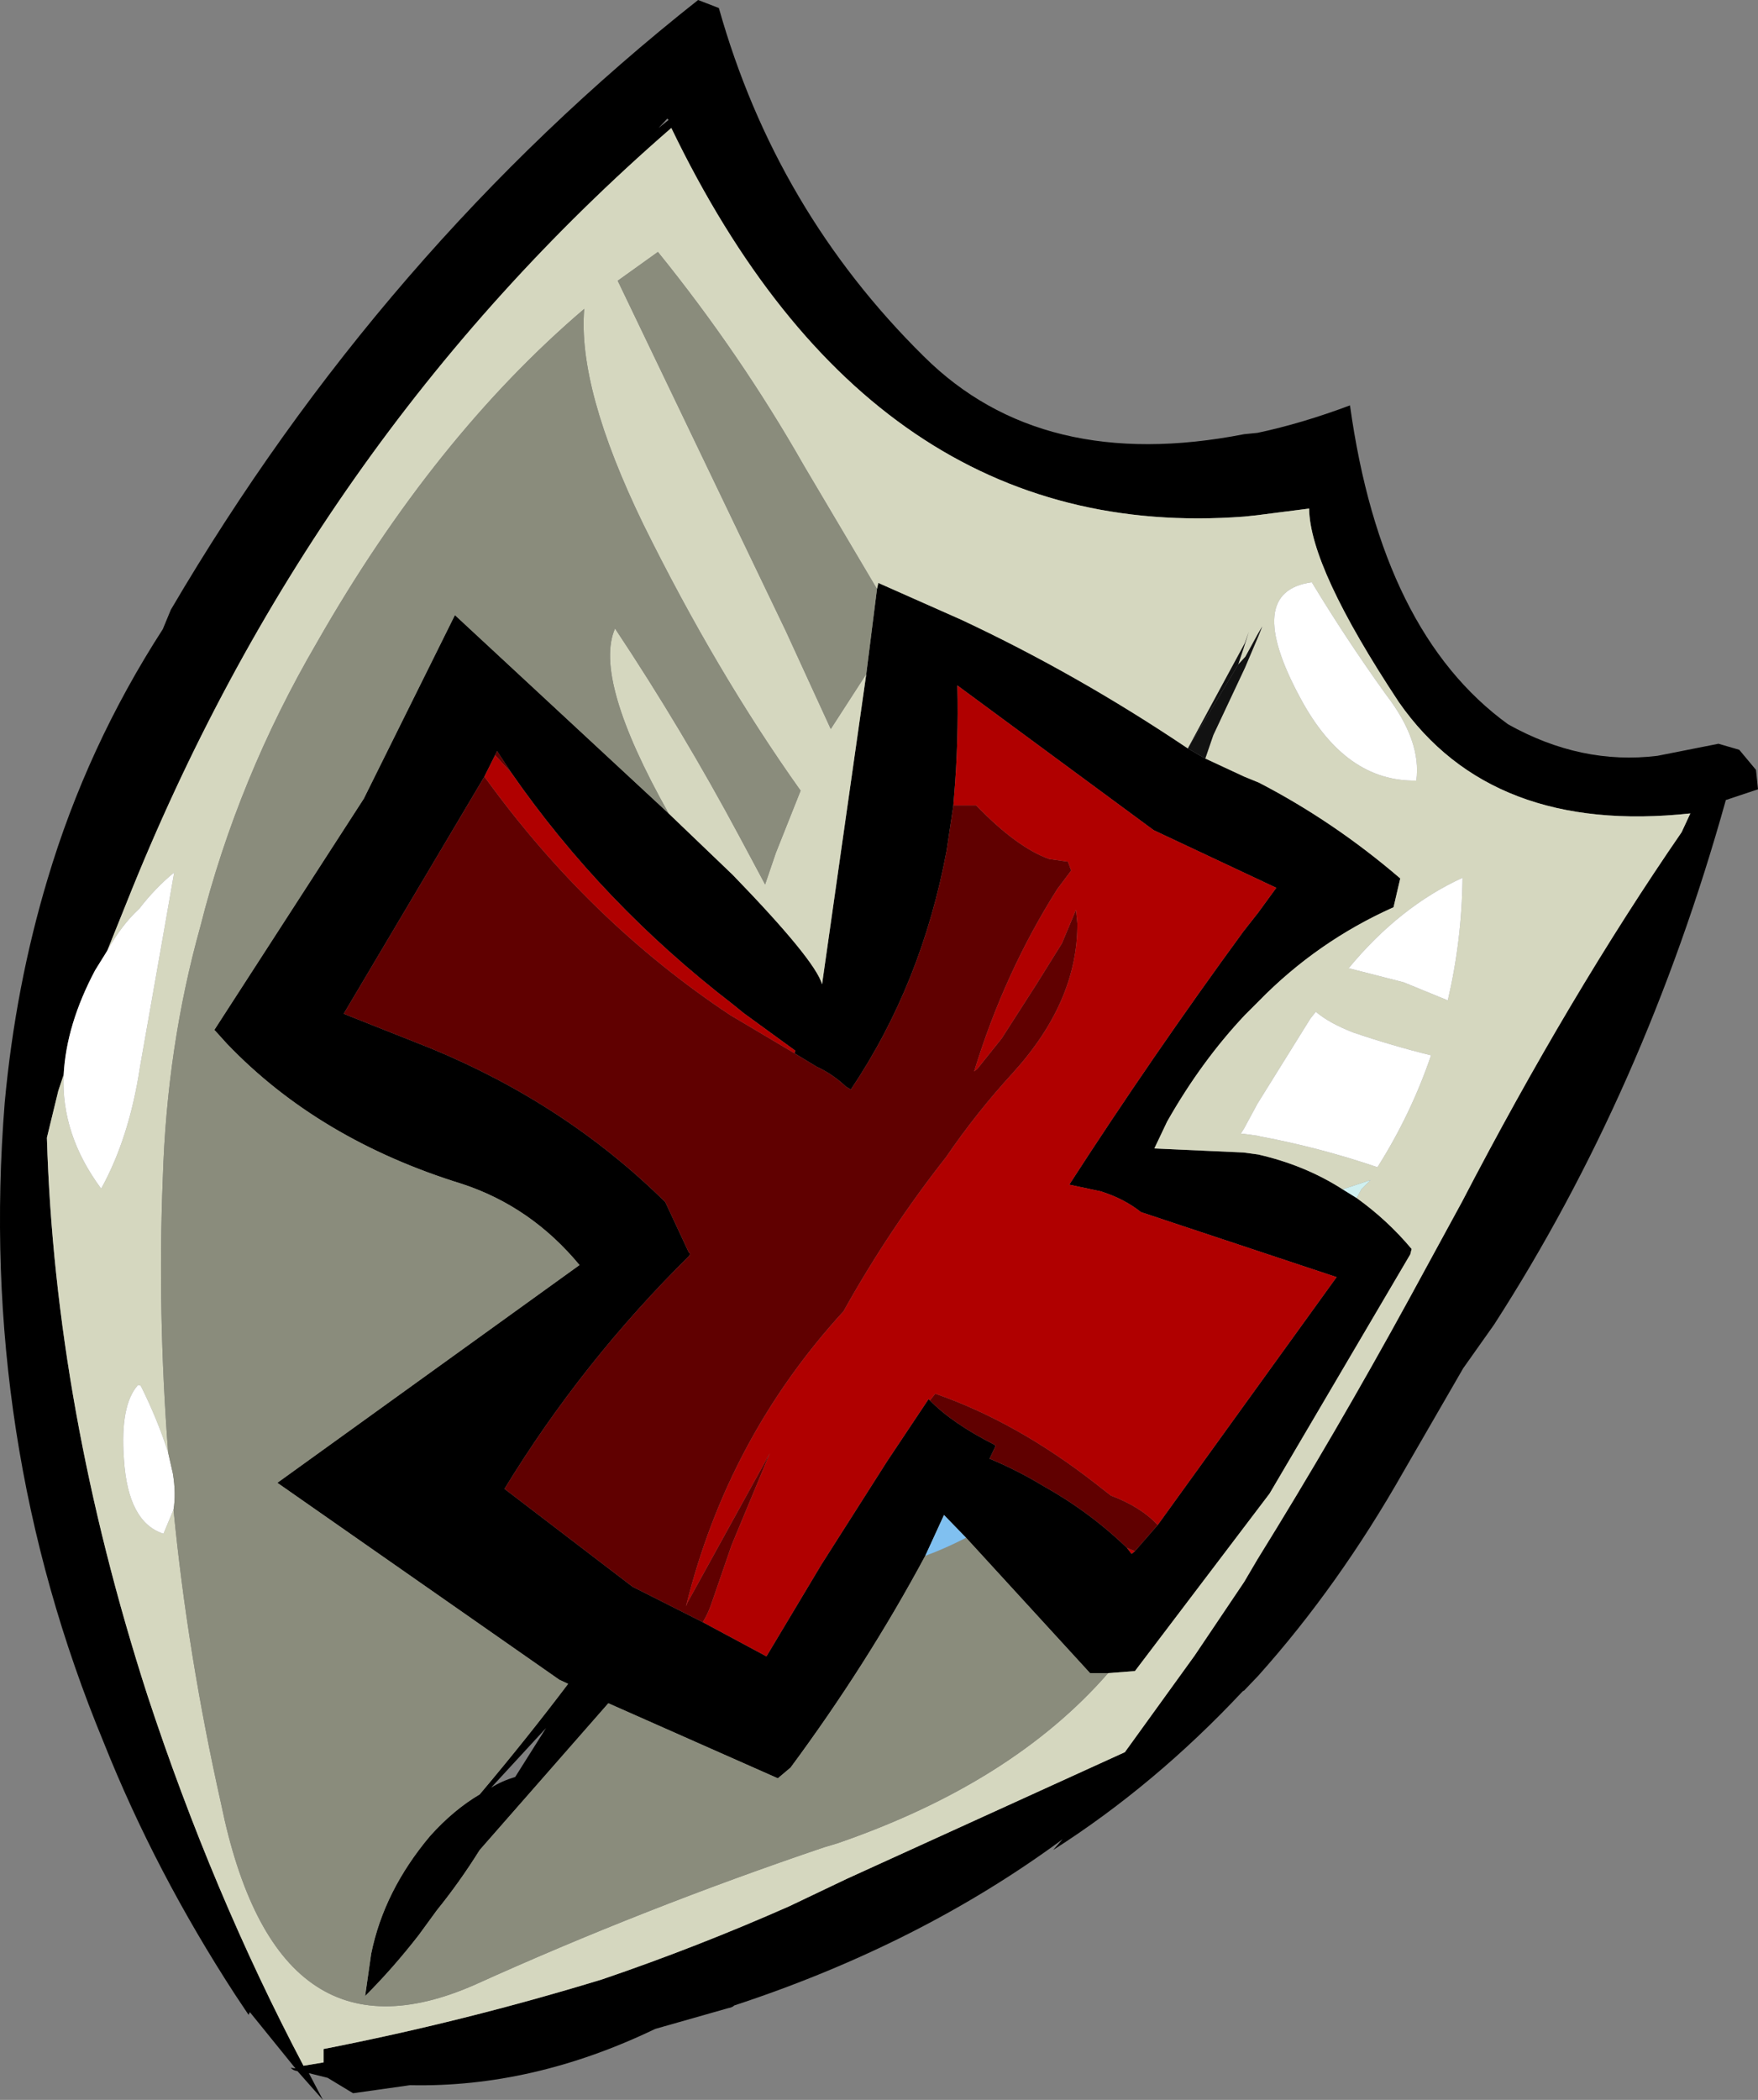 <?xml version="1.0" encoding="UTF-8" standalone="no"?>
<svg xmlns:ffdec="https://www.free-decompiler.com/flash" xmlns:xlink="http://www.w3.org/1999/xlink" ffdec:objectType="frame" height="156.7px" width="131.2px" xmlns="http://www.w3.org/2000/svg">
  <rect width="100%" height="100%" fill="#808080" stroke="none"/>
  <g transform="matrix(1.0, 0.0, 0.0, 1.0, 63.75, 378.9)">
    <use ffdec:characterId="320" height="156.7" transform="matrix(1.0, 0.0, 0.0, 1.0, -63.75, -378.9)" width="131.2" xlink:href="#shape0"/>
  </g>
  <defs>
    <g id="shape0" transform="matrix(1.0, 0.0, 0.0, 1.0, 63.75, 378.9)">
      <path d="M37.0 -348.65 Q39.35 -331.7 48.8 -324.85 54.25 -321.8 59.95 -322.5 L64.5 -323.4 66.05 -322.95 67.3 -321.45 67.45 -320.0 65.05 -319.2 Q59.0 -297.5 47.75 -280.05 L45.45 -276.8 41.0 -269.1 Q36.15 -260.55 30.15 -253.85 L29.1 -252.75 29.0 -252.7 Q22.45 -245.7 14.85 -240.85 L15.55 -241.65 Q4.9 -233.8 -8.95 -229.25 -9.1 -229.1 -9.4 -229.05 L-14.85 -227.5 Q-24.0 -223.1 -33.15 -223.3 L-37.4 -222.7 -39.3 -223.85 -40.7 -224.2 -39.65 -222.2 -41.55 -224.35 Q-41.9 -224.4 -42.05 -224.6 L-41.7 -224.55 -45.1 -228.75 -45.2 -228.55 -46.2 -230.05 Q-52.15 -239.2 -56.0 -248.85 -65.4 -271.55 -63.4 -296.6 -62.6 -305.3 -60.2 -313.3 -57.25 -323.2 -51.6 -331.95 L-51.0 -333.4 Q-35.25 -360.25 -11.65 -378.9 L-10.1 -378.3 Q-5.85 -363.2 5.2 -352.3 14.0 -343.55 29.1 -346.5 L30.1 -346.6 Q33.4 -347.3 37.0 -348.65 M-59.0 -298.7 L-59.4 -297.5 -60.25 -294.0 Q-59.65 -273.8 -52.75 -252.4 -47.9 -237.65 -41.1 -224.75 L-39.6 -225.0 -39.6 -226.0 Q-29.1 -228.05 -18.8 -231.2 -11.75 -233.6 -4.85 -236.65 L-0.55 -238.7 20.2 -248.15 25.4 -255.35 29.1 -260.85 30.1 -262.55 Q35.9 -271.9 41.4 -281.95 L45.35 -289.2 Q53.35 -304.6 61.75 -316.8 L62.4 -318.2 Q47.55 -316.6 40.65 -326.5 34.0 -336.55 33.95 -340.95 L30.05 -340.45 29.1 -340.35 Q1.35 -338.25 -13.65 -369.35 -40.6 -345.95 -54.3 -311.55 L-55.75 -307.95 -56.65 -306.5 Q-58.8 -302.45 -59.0 -298.7 M26.2 -322.3 L29.1 -320.95 30.2 -320.5 Q35.8 -317.6 40.75 -313.35 L40.25 -311.2 Q34.55 -308.65 30.2 -304.2 L29.15 -303.15 Q25.9 -299.7 23.35 -295.2 L22.4 -293.2 29.05 -292.9 30.15 -292.75 Q33.65 -291.95 36.45 -290.15 L37.5 -289.5 Q39.8 -287.85 41.6 -285.7 L41.5 -285.3 31.0 -267.45 20.95 -254.2 18.95 -254.05 17.6 -254.05 8.35 -264.15 6.7 -265.85 5.3 -262.8 Q0.95 -254.7 -4.75 -247.0 L-5.7 -246.2 -18.35 -251.8 -27.95 -240.85 Q-29.45 -238.45 -31.15 -236.35 L-32.5 -234.5 Q-34.4 -232.05 -36.5 -229.95 L-36.05 -233.1 Q-35.1 -237.8 -31.65 -241.9 -29.9 -243.85 -27.95 -245.0 -24.45 -249.15 -21.35 -253.25 L-22.0 -253.55 -43.05 -268.25 -20.5 -284.5 Q-24.1 -288.85 -29.25 -290.55 -39.95 -293.85 -46.8 -301.0 L-47.75 -302.05 -36.6 -319.3 -29.8 -333.0 -13.85 -318.2 -9.05 -313.6 Q-2.9 -307.25 -2.4 -305.45 L0.9 -328.6 1.7 -334.95 1.8 -335.4 8.0 -332.65 Q16.65 -328.6 24.9 -323.05 L25.75 -322.55 26.2 -322.3 M7.4 -318.8 L6.9 -315.45 Q5.05 -305.5 -0.25 -297.6 L-0.6 -297.8 Q-1.6 -298.75 -2.8 -299.3 L-4.45 -300.3 -4.4 -300.5 -8.25 -303.3 -9.05 -303.95 Q-18.8 -311.45 -25.6 -321.25 L-26.65 -322.85 -26.8 -322.55 -27.6 -320.95 -38.1 -303.25 -31.55 -300.65 Q-21.5 -296.5 -14.1 -289.2 L-12.35 -285.45 -12.25 -285.35 -12.3 -285.2 Q-20.3 -277.3 -26.1 -267.8 L-16.55 -260.5 -11.3 -257.85 -6.55 -255.3 -2.45 -262.15 2.45 -269.85 5.55 -274.5 5.65 -274.4 Q7.3 -272.7 10.45 -271.1 L10.55 -271.0 10.1 -270.05 Q12.15 -269.2 14.05 -268.05 17.55 -266.1 20.35 -263.4 L20.7 -262.95 20.95 -263.15 22.65 -265.1 36.0 -283.6 21.4 -288.45 Q20.15 -289.45 18.4 -290.0 L16.05 -290.5 Q22.25 -300.1 29.05 -309.4 L30.15 -310.8 31.5 -312.65 22.35 -316.95 7.7 -327.75 Q7.8 -323.55 7.45 -319.45 L7.4 -318.8 M-13.95 -370.05 L-14.6 -369.35 -13.85 -369.95 -13.95 -370.05 M-25.3 -246.3 L-23.0 -249.95 -27.1 -245.5 Q-26.3 -246.0 -25.3 -246.3" fill="#000000" fill-rule="evenodd" stroke="none"/>
      <path d="M-55.75 -307.95 L-54.3 -311.55 Q-40.6 -345.95 -13.65 -369.35 1.35 -338.25 29.1 -340.35 L30.05 -340.45 33.95 -340.95 Q34.0 -336.55 40.65 -326.5 47.55 -316.6 62.4 -318.2 L61.75 -316.8 Q53.35 -304.6 45.35 -289.2 L41.4 -281.95 Q35.9 -271.9 30.1 -262.55 L29.1 -260.85 25.4 -255.35 20.2 -248.15 -0.55 -238.7 -4.85 -236.65 Q-11.75 -233.6 -18.8 -231.2 -29.1 -228.05 -39.6 -226.0 L-39.6 -225.0 -41.1 -224.75 Q-47.9 -237.65 -52.75 -252.4 -59.65 -273.8 -60.25 -294.0 L-59.4 -297.5 -59.0 -298.7 Q-59.2 -294.25 -56.2 -290.2 -54.1 -294.0 -53.3 -299.3 L-51.3 -310.65 -50.75 -313.8 Q-52.15 -312.65 -53.35 -311.1 -54.7 -309.85 -55.75 -307.95 M26.2 -322.3 L26.8 -324.05 29.15 -329.05 30.15 -331.4 30.45 -332.15 30.1 -331.55 29.2 -329.9 28.65 -329.3 29.05 -330.5 29.45 -331.75 29.15 -330.9 24.9 -323.05 Q16.65 -328.6 8.0 -332.65 L1.8 -335.4 1.7 -334.95 -3.75 -344.15 Q-8.5 -352.5 -14.65 -360.1 L-17.65 -357.95 -5.1 -331.8 -1.75 -324.5 0.9 -328.6 -2.4 -305.45 Q-2.9 -307.25 -9.05 -313.6 L-13.85 -318.2 Q-19.5 -328.25 -17.85 -332.0 -12.8 -324.4 -8.55 -316.45 L-6.65 -312.9 -5.85 -315.25 -4.0 -319.9 Q-10.3 -328.75 -15.75 -339.8 -20.65 -349.9 -20.15 -355.85 -31.35 -346.3 -40.1 -330.95 -46.0 -320.85 -48.8 -309.75 -51.3 -300.8 -51.6 -290.95 -52.0 -281.0 -51.2 -270.5 -52.0 -273.0 -53.25 -275.5 L-53.45 -275.55 Q-54.8 -274.05 -54.5 -270.0 -54.2 -265.3 -51.55 -264.45 L-50.8 -266.25 Q-49.75 -255.45 -47.25 -244.3 -43.15 -224.25 -28.3 -230.8 -15.7 -236.5 -2.25 -241.05 L-1.25 -241.35 Q11.8 -245.85 18.95 -254.05 L20.95 -254.2 31.0 -267.45 41.5 -285.3 41.6 -285.7 Q39.8 -287.85 37.5 -289.5 L37.85 -290.15 38.55 -290.85 36.45 -290.15 Q33.65 -291.95 30.15 -292.75 L29.05 -292.9 22.4 -293.2 23.35 -295.2 Q25.9 -299.7 29.15 -303.15 L30.2 -304.2 Q34.55 -308.65 40.25 -311.2 L40.75 -313.35 Q35.8 -317.6 30.2 -320.5 L29.1 -320.95 26.2 -322.3 M34.15 -335.45 Q29.0 -334.75 33.3 -326.8 36.65 -320.55 41.95 -320.65 42.35 -323.6 39.7 -327.05 36.75 -331.15 34.15 -335.45 M34.45 -303.4 L34.05 -302.9 30.1 -296.55 29.1 -294.7 28.85 -294.3 29.0 -294.3 30.1 -294.15 30.3 -294.1 Q34.8 -293.25 39.05 -291.8 41.55 -295.75 43.05 -300.15 40.2 -300.85 37.25 -301.85 35.45 -302.55 34.45 -303.4 M44.3 -304.25 Q45.35 -308.75 45.4 -313.4 40.7 -311.25 36.9 -306.65 L41.0 -305.6 44.3 -304.25" fill="#d5d7bf" fill-rule="evenodd" stroke="none"/>
      <path d="M28.65 -329.3 L29.2 -329.9 30.1 -331.55 30.45 -332.15 30.15 -331.4 29.15 -329.05 26.8 -324.05 26.2 -322.3 25.75 -322.55 24.9 -323.05 28.65 -329.3" fill="#121212" fill-rule="evenodd" stroke="none"/>
      <path d="M24.9 -323.05 L29.15 -330.9 29.45 -331.75 29.05 -330.5 28.65 -329.3 24.9 -323.05" fill="#111111" fill-rule="evenodd" stroke="none"/>
      <path d="M-55.75 -307.95 Q-54.7 -309.85 -53.35 -311.1 -52.15 -312.65 -50.75 -313.8 L-51.3 -310.65 -53.3 -299.3 Q-54.1 -294.0 -56.2 -290.2 -59.2 -294.25 -59.0 -298.7 -58.8 -302.45 -56.65 -306.5 L-55.75 -307.95 M-50.8 -266.25 L-51.55 -264.45 Q-54.2 -265.3 -54.5 -270.0 -54.8 -274.05 -53.45 -275.55 L-53.25 -275.5 Q-52.0 -273.0 -51.2 -270.5 L-50.85 -268.95 Q-50.6 -267.45 -50.8 -266.25 M34.15 -335.45 Q36.75 -331.15 39.7 -327.05 42.35 -323.6 41.95 -320.65 36.65 -320.55 33.3 -326.8 29.0 -334.75 34.15 -335.45 M34.45 -303.4 Q35.45 -302.55 37.25 -301.85 40.2 -300.85 43.05 -300.15 41.55 -295.75 39.05 -291.8 34.8 -293.25 30.3 -294.1 L30.1 -294.15 29.0 -294.3 28.85 -294.3 29.1 -294.7 30.1 -296.55 34.05 -302.9 34.45 -303.4 M44.3 -304.25 L41.0 -305.6 36.9 -306.65 Q40.7 -311.25 45.4 -313.4 45.35 -308.75 44.3 -304.25" fill="#ffffff" fill-rule="evenodd" stroke="none"/>
      <path d="M18.95 -254.05 Q11.8 -245.85 -1.25 -241.35 L-2.25 -241.05 Q-15.7 -236.5 -28.3 -230.8 -43.15 -224.25 -47.25 -244.3 -49.75 -255.45 -50.8 -266.25 -50.6 -267.45 -50.85 -268.95 L-51.2 -270.5 Q-52.0 -281.0 -51.6 -290.95 -51.3 -300.8 -48.8 -309.75 -46.0 -320.85 -40.1 -330.95 -31.35 -346.3 -20.15 -355.85 -20.65 -349.9 -15.75 -339.8 -10.3 -328.75 -4.0 -319.9 L-5.85 -315.25 -6.65 -312.9 -8.55 -316.45 Q-12.8 -324.4 -17.85 -332.0 -19.5 -328.25 -13.85 -318.2 L-29.8 -333.0 -36.6 -319.3 -47.75 -302.05 -46.8 -301.0 Q-39.95 -293.85 -29.25 -290.55 -24.1 -288.85 -20.5 -284.5 L-43.05 -268.25 -22.0 -253.55 -21.35 -253.25 Q-24.45 -249.15 -27.95 -245.0 -29.9 -243.85 -31.65 -241.9 -35.1 -237.8 -36.05 -233.1 L-36.5 -229.95 Q-34.4 -232.05 -32.5 -234.5 L-31.15 -236.35 Q-29.45 -238.45 -27.95 -240.85 L-18.35 -251.8 -5.7 -246.2 -4.75 -247.0 Q0.95 -254.7 5.3 -262.8 6.8 -263.35 8.35 -264.15 L17.6 -254.05 18.95 -254.05 M0.9 -328.6 L-1.75 -324.5 -5.1 -331.8 -17.65 -357.95 -14.65 -360.1 Q-8.5 -352.5 -3.75 -344.15 L1.7 -334.95 0.9 -328.6" fill="#8a8c7c" fill-rule="evenodd" stroke="none"/>
      <path d="M7.4 -318.8 L9.1 -318.8 Q12.15 -315.65 14.55 -314.8 L15.95 -314.6 16.15 -314.05 16.2 -313.95 15.15 -312.55 Q11.2 -306.3 8.95 -298.95 L9.2 -299.15 11.0 -301.4 13.6 -305.45 15.5 -308.5 16.55 -311.0 16.65 -310.0 Q16.7 -304.2 11.85 -298.85 9.1 -295.85 6.85 -292.55 2.6 -287.15 -0.8 -281.05 -9.45 -271.6 -12.55 -259.05 L-12.5 -259.15 -12.45 -259.3 -6.3 -270.45 -9.15 -263.6 -10.65 -259.25 Q-10.9 -258.5 -11.3 -257.85 L-16.55 -260.5 -26.1 -267.8 Q-20.3 -277.3 -12.3 -285.2 L-12.25 -285.35 -12.35 -285.45 -14.1 -289.2 Q-21.5 -296.5 -31.55 -300.65 L-38.1 -303.25 -27.6 -320.95 Q-19.8 -310.15 -9.25 -303.15 L-4.45 -300.3 -2.8 -299.3 Q-1.6 -298.75 -0.6 -297.8 L-0.25 -297.6 Q5.05 -305.5 6.9 -315.45 L7.4 -318.8 M5.65 -274.4 L6.05 -274.9 Q12.1 -272.8 18.0 -268.2 L19.15 -267.3 Q21.4 -266.45 22.65 -265.1 L20.95 -263.15 Q20.55 -263.3 20.35 -263.4 17.55 -266.1 14.05 -268.05 12.15 -269.2 10.1 -270.05 L10.55 -271.0 10.45 -271.1 Q7.3 -272.7 5.65 -274.4 M-26.8 -322.55 L-26.65 -322.85 -25.6 -321.25 -26.8 -322.55" fill="#600000" fill-rule="evenodd" stroke="none"/>
      <path d="M-11.3 -257.85 Q-10.9 -258.5 -10.65 -259.25 L-9.15 -263.6 -6.3 -270.45 -12.45 -259.3 -12.5 -259.15 -12.55 -259.05 Q-9.45 -271.6 -0.8 -281.05 2.6 -287.15 6.85 -292.55 9.1 -295.85 11.85 -298.85 16.7 -304.2 16.65 -310.0 L16.55 -311.0 15.5 -308.5 13.6 -305.45 11.0 -301.4 9.2 -299.15 8.95 -298.95 Q11.2 -306.3 15.15 -312.55 L16.2 -313.95 16.15 -314.05 15.95 -314.6 14.55 -314.8 Q12.15 -315.65 9.1 -318.8 L7.4 -318.8 7.45 -319.45 Q7.8 -323.55 7.7 -327.75 L22.35 -316.95 31.5 -312.65 30.15 -310.8 29.05 -309.4 Q22.25 -300.1 16.05 -290.5 L18.4 -290.0 Q20.15 -289.45 21.4 -288.45 L36.0 -283.6 22.65 -265.1 Q21.4 -266.45 19.15 -267.3 L18.0 -268.2 Q12.1 -272.8 6.05 -274.9 L5.65 -274.4 5.55 -274.5 2.45 -269.85 -2.45 -262.15 -6.55 -255.3 -11.3 -257.85 M-4.45 -300.3 L-9.25 -303.15 Q-19.8 -310.15 -27.6 -320.95 L-26.8 -322.55 -25.6 -321.25 Q-18.8 -311.45 -9.05 -303.95 L-8.25 -303.3 -4.4 -300.5 -4.45 -300.3 M20.35 -263.4 Q20.55 -263.3 20.95 -263.15 L20.7 -262.95 20.35 -263.4" fill="#b00000" fill-rule="evenodd" stroke="none"/>
      <path d="M36.45 -290.15 L38.55 -290.85 37.85 -290.15 37.5 -289.5 36.45 -290.15" fill="#d0f0f0" fill-rule="evenodd" stroke="none"/>
      <path d="M8.35 -264.15 Q6.8 -263.35 5.3 -262.8 L6.7 -265.85 8.35 -264.15" fill="#80c0f0" fill-rule="evenodd" stroke="none"/>
    </g>
  </defs>
</svg>
